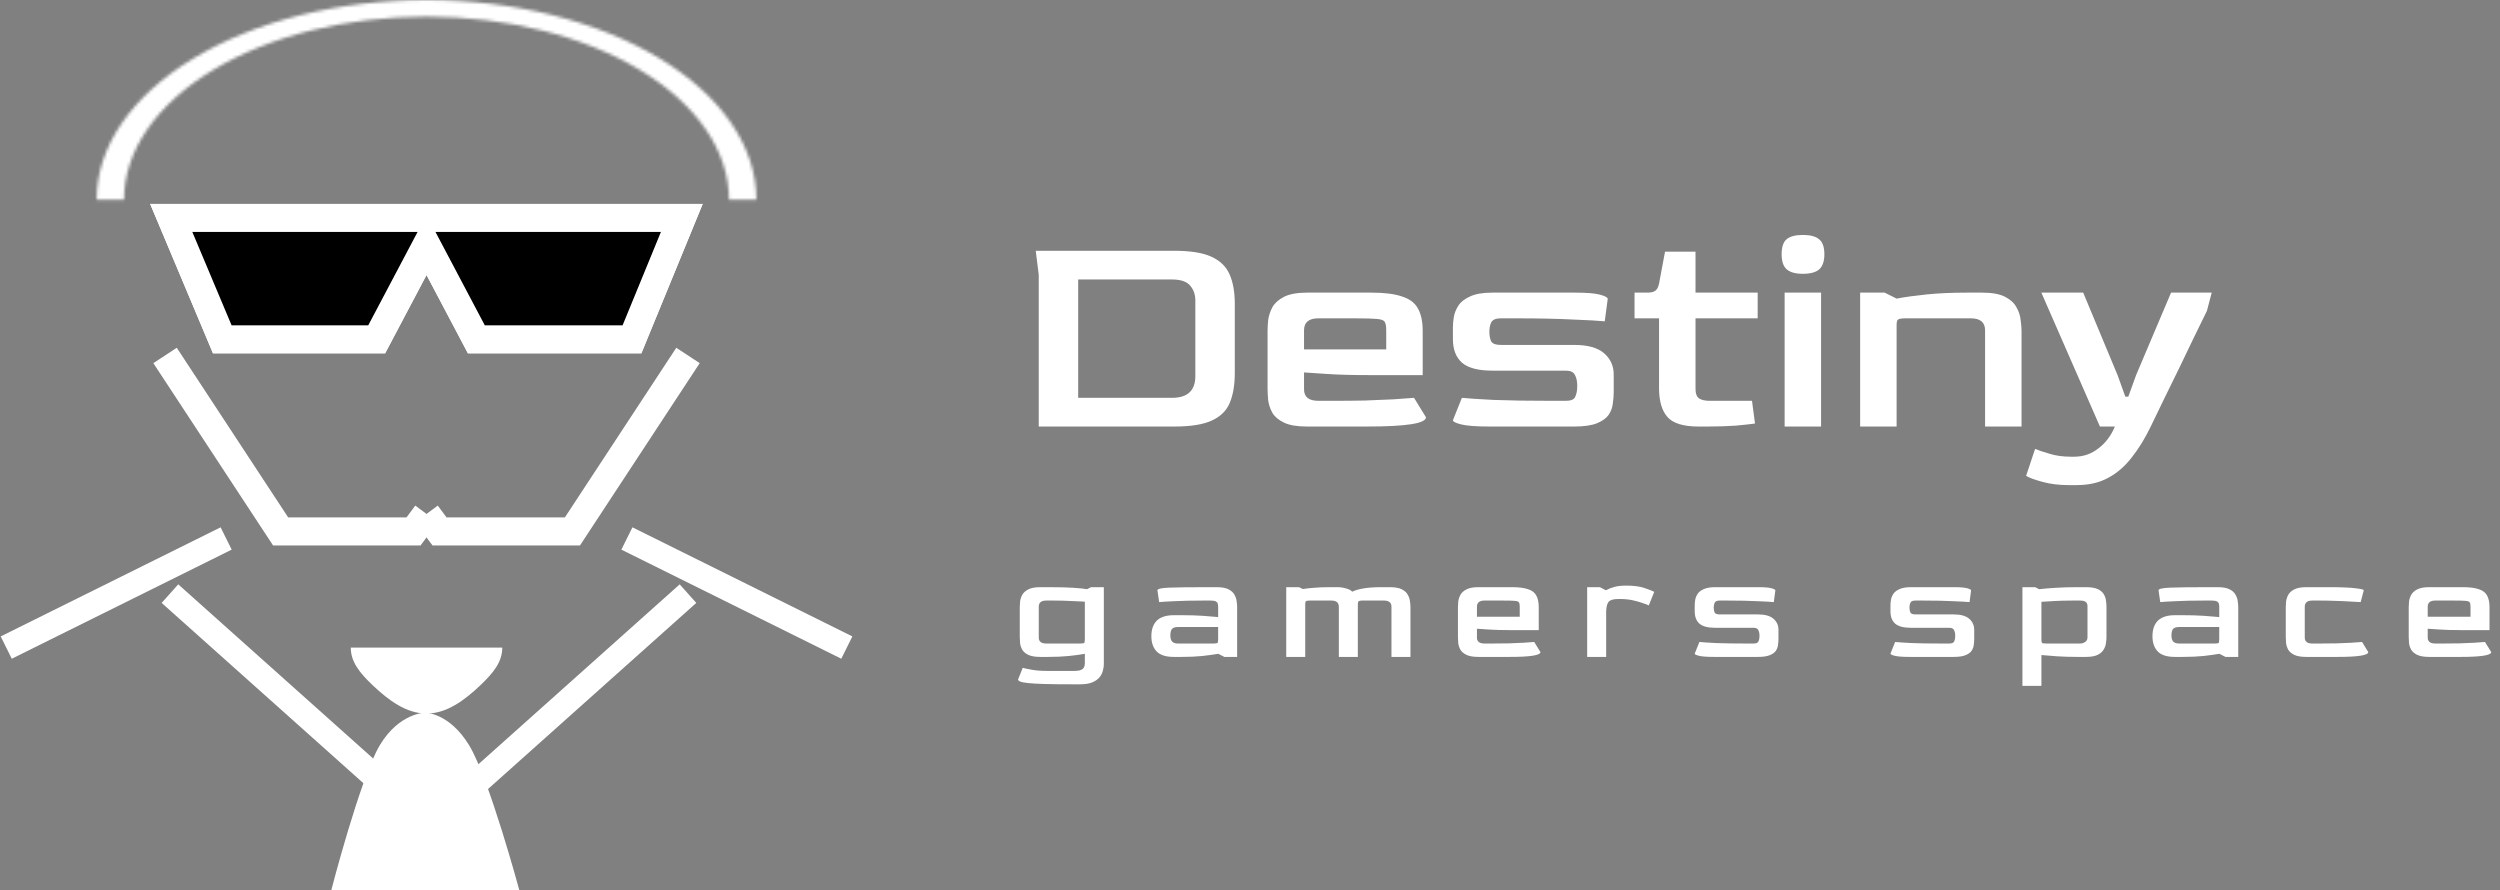 <svg width="803" height="286" viewBox="0 0 803 286" fill="none" xmlns="http://www.w3.org/2000/svg">
<rect x="0" y="0" width="803" height="286" fill="#808080" stroke="none"/>
<path d="M333.64 137V88.232L332.68 80.552H377.224C382.408 80.552 386.376 81.192 389.128 82.472C391.944 83.752 393.896 85.672 394.984 88.232C396.072 90.728 396.616 93.864 396.616 97.64V119.816C396.616 123.656 396.072 126.856 394.984 129.416C393.96 131.912 392.04 133.8 389.224 135.08C386.472 136.36 382.472 137 377.224 137H333.64ZM346.312 127.784H376.456C381.384 127.784 383.88 125.512 383.944 120.968V96.488C383.944 94.632 383.4 93.064 382.312 91.784C381.224 90.44 379.272 89.768 376.456 89.768H346.312V127.784ZM419.816 137C416.616 137 414.152 136.584 412.424 135.752C410.696 134.92 409.448 133.864 408.68 132.584C407.976 131.304 407.528 129.96 407.336 128.552C407.208 127.144 407.144 125.864 407.144 124.712V106.28C407.144 105.32 407.208 104.168 407.336 102.824C407.528 101.416 407.976 100.04 408.68 98.696C409.448 97.352 410.696 96.232 412.424 95.336C414.216 94.44 416.68 93.992 419.816 93.992H440.456C444.68 93.992 447.976 94.408 450.344 95.24C452.776 96.008 454.472 97.288 455.432 99.08C456.456 100.872 456.968 103.272 456.968 106.28V120.488H440.168C434.408 120.488 429.704 120.36 426.056 120.104C422.472 119.848 420.072 119.688 418.856 119.624V124.904C418.792 127.464 420.328 128.744 423.464 128.744H428.36C431.816 128.744 435.176 128.712 438.44 128.648C441.768 128.52 444.808 128.392 447.56 128.264C450.312 128.072 452.52 127.912 454.184 127.784L458.024 134.024C458.024 136.008 451.72 137 439.112 137H419.816ZM418.856 112.232H445.256V106.088C445.256 104.808 445.096 103.912 444.776 103.4C444.52 102.888 443.688 102.568 442.28 102.44C440.872 102.312 438.472 102.248 435.08 102.248H423.464C420.392 102.248 418.856 103.528 418.856 106.088V112.232ZM478.483 137C474.195 137 471.155 136.776 469.363 136.328C467.571 135.88 466.675 135.432 466.675 134.984L469.555 127.784C471.411 127.976 474.803 128.2 479.731 128.456C484.723 128.648 490.867 128.744 498.163 128.744H502.963C504.563 128.744 505.555 128.328 505.939 127.496C506.387 126.6 506.611 125.416 506.611 123.944C506.611 122.472 506.355 121.288 505.843 120.392C505.395 119.496 504.435 119.048 502.963 119.048H479.347C474.867 119.048 471.635 118.216 469.651 116.552C467.667 114.824 466.675 112.264 466.675 108.872V105.032C466.675 104.136 466.771 103.08 466.963 101.864C467.155 100.648 467.635 99.432 468.403 98.216C469.171 97 470.419 96.008 472.147 95.24C473.875 94.408 476.275 93.992 479.347 93.992H505.843C509.683 93.992 512.403 94.216 514.003 94.664C515.603 95.112 516.403 95.56 516.403 96.008L515.443 103.208C513.587 103.016 510.163 102.824 505.171 102.632C500.179 102.376 494.067 102.248 486.835 102.248H482.035C480.435 102.248 479.411 102.696 478.963 103.592C478.579 104.424 478.387 105.416 478.387 106.568C478.387 107.784 478.579 108.808 478.963 109.64C479.411 110.408 480.435 110.792 482.035 110.792H505.651C510.003 110.792 513.203 111.688 515.251 113.48C517.299 115.272 518.323 117.544 518.323 120.296V125.96C518.323 127.112 518.227 128.328 518.035 129.608C517.907 130.888 517.459 132.104 516.691 133.256C515.923 134.344 514.675 135.24 512.947 135.944C511.219 136.648 508.787 137 505.651 137H478.483ZM545.558 137C540.694 137 537.366 135.976 535.574 133.928C533.782 131.88 532.886 128.808 532.886 124.712V102.248H525.014V93.992H529.046C530.262 93.992 531.126 93.8 531.638 93.416C532.214 93.032 532.63 92.264 532.886 91.112L534.806 80.84H544.598V93.992H564.566V102.248H544.598V124.808C544.598 126.408 544.982 127.464 545.75 127.976C546.518 128.488 547.67 128.744 549.206 128.744H562.742L563.702 136.04C562.358 136.232 560.31 136.456 557.558 136.712C554.806 136.904 551.798 137 548.534 137H545.558ZM579.076 87.944C576.708 87.944 574.98 87.464 573.892 86.504C572.804 85.544 572.26 83.944 572.26 81.704C572.26 79.4 572.772 77.8 573.796 76.904C574.884 75.944 576.644 75.464 579.076 75.464C581.508 75.464 583.268 75.944 584.356 76.904C585.444 77.8 585.988 79.4 585.988 81.704C585.988 83.88 585.444 85.48 584.356 86.504C583.268 87.464 581.508 87.944 579.076 87.944ZM573.22 137V93.992H584.932V137H573.22ZM597.479 137V93.992H605.351L609.191 95.912C611.879 95.4 615.111 94.952 618.887 94.568C622.663 94.184 626.983 93.992 631.847 93.992H636.647C639.847 93.992 642.311 94.44 644.039 95.336C645.767 96.232 646.983 97.352 647.687 98.696C648.455 100.04 648.903 101.416 649.031 102.824C649.223 104.168 649.319 105.32 649.319 106.28V137H637.607V106.088C637.607 103.528 636.071 102.248 632.999 102.248H612.071C610.855 102.248 610.055 102.376 609.671 102.632C609.351 102.824 609.191 103.4 609.191 104.36V137H597.479ZM664.417 155.816C661.345 155.816 658.529 155.464 655.969 154.76C653.409 154.056 651.681 153.416 650.785 152.84L653.665 144.2C654.753 144.648 656.289 145.16 658.273 145.736C660.321 146.376 662.625 146.696 665.185 146.696H666.241C669.185 146.696 671.777 145.8 674.017 144.008C676.321 142.28 678.081 139.944 679.297 137H674.497L655.681 93.992H669.121L680.161 120.488L682.657 127.4H683.617L686.113 120.488L697.345 93.992H710.401L708.865 99.848C707.649 102.344 706.241 105.224 704.641 108.488C703.105 111.688 701.505 115.016 699.841 118.472C698.177 121.928 696.545 125.256 694.945 128.456C693.409 131.656 692.033 134.504 690.817 137C688.961 140.84 686.913 144.168 684.673 146.984C682.497 149.8 679.969 151.976 677.089 153.512C674.273 155.048 670.913 155.816 667.009 155.816H664.417ZM344.45 219.8C340.783 219.8 337.8 219.767 335.5 219.7C333.2 219.633 331.433 219.533 330.2 219.4C328.967 219.267 328.117 219.1 327.65 218.9C327.217 218.7 327 218.483 327 218.25L328.5 214.5C329.033 214.667 329.967 214.867 331.3 215.1C332.667 215.367 334.4 215.5 336.5 215.5H345.05C346.283 215.5 347.15 215.317 347.65 214.95C348.183 214.583 348.45 213.933 348.45 213V210C347.017 210.267 345.317 210.5 343.35 210.7C341.417 210.9 339.183 211 336.65 211H334.15C332.483 211 331.2 210.783 330.3 210.35C329.4 209.917 328.75 209.367 328.35 208.7C327.983 208.033 327.75 207.333 327.65 206.6C327.583 205.867 327.55 205.2 327.55 204.6V195C327.55 194.5 327.583 193.9 327.65 193.2C327.75 192.467 327.983 191.75 328.35 191.05C328.75 190.35 329.4 189.767 330.3 189.3C331.233 188.833 332.517 188.6 334.15 188.6H336.7C340.2 188.6 342.917 188.667 344.85 188.8C346.817 188.933 348.25 189.083 349.15 189.25L350.45 188.6H354.55V213.4C354.55 214 354.45 214.667 354.25 215.4C354.083 216.133 353.733 216.833 353.2 217.5C352.667 218.167 351.9 218.717 350.9 219.15C349.9 219.583 348.583 219.8 346.95 219.8H344.45ZM336.05 206.7H346.9C347.667 206.7 348.117 206.633 348.25 206.5C348.383 206.367 348.45 205.933 348.45 205.2V193.25C347.317 193.183 345.883 193.117 344.15 193.05C342.417 192.95 340.567 192.9 338.6 192.9H336.05C334.45 192.9 333.65 193.567 333.65 194.9V204.7C333.617 206.033 334.417 206.7 336.05 206.7ZM377.018 211C374.485 211 372.652 210.417 371.518 209.25C370.385 208.05 369.818 206.417 369.818 204.35C369.818 202.183 370.402 200.517 371.568 199.35C372.768 198.183 374.585 197.6 377.018 197.6H379.568C382.068 197.6 384.318 197.667 386.318 197.8C388.318 197.933 389.968 198.067 391.268 198.2V194.9C391.268 194.6 391.235 194.3 391.168 194C391.102 193.667 390.902 193.4 390.568 193.2C390.235 193 389.668 192.9 388.868 192.9H386.368C382.735 192.9 379.702 192.967 377.268 193.1C374.835 193.2 373.185 193.3 372.318 193.4L371.768 189.6C371.768 189.133 373.035 188.85 375.568 188.75C378.102 188.65 382.335 188.6 388.268 188.6H390.768C392.435 188.6 393.718 188.833 394.618 189.3C395.518 189.767 396.152 190.35 396.518 191.05C396.918 191.75 397.152 192.467 397.218 193.2C397.318 193.9 397.368 194.5 397.368 195V211H393.268L391.318 210C389.918 210.233 388.235 210.467 386.268 210.7C384.302 210.9 382.052 211 379.518 211H377.018ZM378.318 206.7H389.768C390.502 206.7 390.935 206.633 391.068 206.5C391.202 206.367 391.268 205.95 391.268 205.25V201.4H378.318C377.418 201.4 376.785 201.617 376.418 202.05C376.085 202.483 375.918 203.167 375.918 204.1C375.918 205.033 376.118 205.7 376.518 206.1C376.918 206.5 377.518 206.7 378.318 206.7ZM413.137 211V188.6H417.237L418.487 189.2C419.453 189.033 420.637 188.9 422.037 188.8C423.437 188.667 425.103 188.6 427.037 188.6H429.537C430.503 188.6 431.437 188.733 432.337 189C433.237 189.233 433.903 189.583 434.337 190.05C435.203 189.617 436.403 189.267 437.937 189C439.47 188.733 441.47 188.6 443.937 188.6H446.437C448.103 188.6 449.387 188.833 450.287 189.3C451.187 189.767 451.82 190.35 452.187 191.05C452.587 191.75 452.82 192.467 452.887 193.2C452.987 193.9 453.037 194.5 453.037 195V211H446.937V194.9C446.937 193.567 446.137 192.9 444.537 192.9H437.537C437.003 192.9 436.637 192.967 436.437 193.1C436.237 193.233 436.137 193.533 436.137 194V211H430.037V194.9C430.037 193.567 429.237 192.9 427.637 192.9H420.737C420.103 192.9 419.687 192.967 419.487 193.1C419.32 193.2 419.237 193.5 419.237 194V211H413.137ZM474.891 211C473.224 211 471.941 210.783 471.041 210.35C470.141 209.917 469.491 209.367 469.091 208.7C468.724 208.033 468.491 207.333 468.391 206.6C468.324 205.867 468.291 205.2 468.291 204.6V195C468.291 194.5 468.324 193.9 468.391 193.2C468.491 192.467 468.724 191.75 469.091 191.05C469.491 190.35 470.141 189.767 471.041 189.3C471.974 188.833 473.258 188.6 474.891 188.6H485.641C487.841 188.6 489.558 188.817 490.791 189.25C492.058 189.65 492.941 190.317 493.441 191.25C493.974 192.183 494.241 193.433 494.241 195V202.4H485.491C482.491 202.4 480.041 202.333 478.141 202.2C476.274 202.067 475.024 201.983 474.391 201.95V204.7C474.358 206.033 475.158 206.7 476.791 206.7H479.341C481.141 206.7 482.891 206.683 484.591 206.65C486.324 206.583 487.908 206.517 489.341 206.45C490.774 206.35 491.924 206.267 492.791 206.2L494.791 209.45C494.791 210.483 491.508 211 484.941 211H474.891ZM474.391 198.1H488.141V194.9C488.141 194.233 488.058 193.767 487.891 193.5C487.758 193.233 487.324 193.067 486.591 193C485.858 192.933 484.608 192.9 482.841 192.9H476.791C475.191 192.9 474.391 193.567 474.391 194.9V198.1ZM509.797 211V188.6H513.897L515.797 189.6C516.664 189.133 517.597 188.767 518.597 188.5C519.597 188.233 520.864 188.1 522.397 188.1C524.83 188.1 526.797 188.367 528.297 188.9C529.83 189.433 530.847 189.833 531.347 190.1L529.597 194.45C529.197 194.25 528.53 194 527.597 193.7C526.697 193.367 525.63 193.067 524.397 192.8C523.164 192.533 521.814 192.4 520.347 192.4H519.797C518.197 192.4 517.147 192.717 516.647 193.35C516.18 193.983 515.93 195.033 515.897 196.5V211H509.797ZM550.496 211C548.262 211 546.679 210.883 545.746 210.65C544.812 210.417 544.346 210.183 544.346 209.95L545.846 206.2C546.812 206.3 548.579 206.417 551.146 206.55C553.746 206.65 556.946 206.7 560.746 206.7H563.246C564.079 206.7 564.596 206.483 564.796 206.05C565.029 205.583 565.146 204.967 565.146 204.2C565.146 203.433 565.012 202.817 564.746 202.35C564.512 201.883 564.012 201.65 563.246 201.65H550.946C548.612 201.65 546.929 201.217 545.896 200.35C544.862 199.45 544.346 198.117 544.346 196.35V194.35C544.346 193.883 544.396 193.333 544.496 192.7C544.596 192.067 544.846 191.433 545.246 190.8C545.646 190.167 546.296 189.65 547.196 189.25C548.096 188.817 549.346 188.6 550.946 188.6H564.746C566.746 188.6 568.162 188.717 568.996 188.95C569.829 189.183 570.246 189.417 570.246 189.65L569.746 193.4C568.779 193.3 566.996 193.2 564.396 193.1C561.796 192.967 558.612 192.9 554.846 192.9H552.346C551.512 192.9 550.979 193.133 550.746 193.6C550.546 194.033 550.446 194.55 550.446 195.15C550.446 195.783 550.546 196.317 550.746 196.75C550.979 197.15 551.512 197.35 552.346 197.35H564.646C566.912 197.35 568.579 197.817 569.646 198.75C570.712 199.683 571.246 200.867 571.246 202.3V205.25C571.246 205.85 571.196 206.483 571.096 207.15C571.029 207.817 570.796 208.45 570.396 209.05C569.996 209.617 569.346 210.083 568.446 210.45C567.546 210.817 566.279 211 564.646 211H550.496ZM613.367 211C611.133 211 609.55 210.883 608.617 210.65C607.683 210.417 607.217 210.183 607.217 209.95L608.717 206.2C609.683 206.3 611.45 206.417 614.017 206.55C616.617 206.65 619.817 206.7 623.617 206.7H626.117C626.95 206.7 627.467 206.483 627.667 206.05C627.9 205.583 628.017 204.967 628.017 204.2C628.017 203.433 627.883 202.817 627.617 202.35C627.383 201.883 626.883 201.65 626.117 201.65H613.817C611.483 201.65 609.8 201.217 608.767 200.35C607.733 199.45 607.217 198.117 607.217 196.35V194.35C607.217 193.883 607.267 193.333 607.367 192.7C607.467 192.067 607.717 191.433 608.117 190.8C608.517 190.167 609.167 189.65 610.067 189.25C610.967 188.817 612.217 188.6 613.817 188.6H627.617C629.617 188.6 631.033 188.717 631.867 188.95C632.7 189.183 633.117 189.417 633.117 189.65L632.617 193.4C631.65 193.3 629.867 193.2 627.267 193.1C624.667 192.967 621.483 192.9 617.717 192.9H615.217C614.383 192.9 613.85 193.133 613.617 193.6C613.417 194.033 613.317 194.55 613.317 195.15C613.317 195.783 613.417 196.317 613.617 196.75C613.85 197.15 614.383 197.35 615.217 197.35H627.517C629.783 197.35 631.45 197.817 632.517 198.75C633.583 199.683 634.117 200.867 634.117 202.3V205.25C634.117 205.85 634.067 206.483 633.967 207.15C633.9 207.817 633.667 208.45 633.267 209.05C632.867 209.617 632.217 210.083 631.317 210.45C630.417 210.817 629.15 211 627.517 211H613.367ZM649.602 220.3V188.6H653.702L654.952 189.25C656.452 189.083 658.235 188.933 660.302 188.8C662.402 188.667 664.785 188.6 667.452 188.6H670.002C671.668 188.6 672.952 188.817 673.852 189.25C674.752 189.683 675.385 190.233 675.752 190.9C676.152 191.567 676.385 192.267 676.452 193C676.552 193.733 676.602 194.4 676.602 195V204.6C676.602 205.1 676.552 205.717 676.452 206.45C676.385 207.15 676.152 207.85 675.752 208.55C675.385 209.25 674.752 209.833 673.852 210.3C672.952 210.767 671.668 211 670.002 211H667.452C664.918 211 662.668 210.933 660.702 210.8C658.735 210.667 657.068 210.533 655.702 210.4V220.3H649.602ZM657.252 206.7H668.102C668.735 206.7 669.285 206.533 669.752 206.2C670.252 205.867 670.502 205.367 670.502 204.7V194.9C670.535 194.167 670.352 193.65 669.952 193.35C669.585 193.05 668.968 192.9 668.102 192.9H665.602C663.468 192.9 661.568 192.95 659.902 193.05C658.268 193.117 656.868 193.2 655.702 193.3V205.15C655.702 205.883 655.768 206.333 655.902 206.5C656.068 206.633 656.518 206.7 657.252 206.7ZM698.571 211C696.038 211 694.204 210.417 693.071 209.25C691.938 208.05 691.371 206.417 691.371 204.35C691.371 202.183 691.954 200.517 693.121 199.35C694.321 198.183 696.138 197.6 698.571 197.6H701.121C703.621 197.6 705.871 197.667 707.871 197.8C709.871 197.933 711.521 198.067 712.821 198.2V194.9C712.821 194.6 712.788 194.3 712.721 194C712.654 193.667 712.454 193.4 712.121 193.2C711.788 193 711.221 192.9 710.421 192.9H707.921C704.288 192.9 701.254 192.967 698.821 193.1C696.388 193.2 694.738 193.3 693.871 193.4L693.321 189.6C693.321 189.133 694.588 188.85 697.121 188.75C699.654 188.65 703.888 188.6 709.821 188.6H712.321C713.988 188.6 715.271 188.833 716.171 189.3C717.071 189.767 717.704 190.35 718.071 191.05C718.471 191.75 718.704 192.467 718.771 193.2C718.871 193.9 718.921 194.5 718.921 195V211H714.821L712.871 210C711.471 210.233 709.788 210.467 707.821 210.7C705.854 210.9 703.604 211 701.071 211H698.571ZM699.871 206.7H711.321C712.054 206.7 712.488 206.633 712.621 206.5C712.754 206.367 712.821 205.95 712.821 205.25V201.4H699.871C698.971 201.4 698.338 201.617 697.971 202.05C697.638 202.483 697.471 203.167 697.471 204.1C697.471 205.033 697.671 205.7 698.071 206.1C698.471 206.5 699.071 206.7 699.871 206.7ZM740.789 211C739.123 211 737.839 210.783 736.939 210.35C736.039 209.917 735.389 209.367 734.989 208.7C734.623 208.033 734.389 207.333 734.289 206.6C734.223 205.867 734.189 205.2 734.189 204.6V195C734.189 194.5 734.223 193.9 734.289 193.2C734.389 192.467 734.623 191.75 734.989 191.05C735.389 190.35 736.039 189.767 736.939 189.3C737.873 188.833 739.156 188.6 740.789 188.6H747.739C751.906 188.6 754.856 188.717 756.589 188.95C758.356 189.15 759.239 189.367 759.239 189.6L758.239 193.4C757.306 193.333 756.123 193.267 754.689 193.2C753.256 193.1 751.706 193.033 750.039 193C748.406 192.933 746.806 192.9 745.239 192.9H742.689C741.089 192.9 740.289 193.567 740.289 194.9V204.7C740.256 206.033 741.056 206.7 742.689 206.7H745.239C747.039 206.7 748.789 206.683 750.489 206.65C752.223 206.583 753.806 206.517 755.239 206.45C756.673 206.35 757.823 206.267 758.689 206.2L760.689 209.45C760.689 210.483 757.406 211 750.839 211H740.789ZM780.282 211C778.615 211 777.332 210.783 776.432 210.35C775.532 209.917 774.882 209.367 774.482 208.7C774.115 208.033 773.882 207.333 773.782 206.6C773.715 205.867 773.682 205.2 773.682 204.6V195C773.682 194.5 773.715 193.9 773.782 193.2C773.882 192.467 774.115 191.75 774.482 191.05C774.882 190.35 775.532 189.767 776.432 189.3C777.365 188.833 778.648 188.6 780.282 188.6H791.032C793.232 188.6 794.948 188.817 796.182 189.25C797.448 189.65 798.332 190.317 798.832 191.25C799.365 192.183 799.632 193.433 799.632 195V202.4H790.882C787.882 202.4 785.432 202.333 783.532 202.2C781.665 202.067 780.415 201.983 779.782 201.95V204.7C779.748 206.033 780.548 206.7 782.182 206.7H784.732C786.532 206.7 788.282 206.683 789.982 206.65C791.715 206.583 793.298 206.517 794.732 206.45C796.165 206.35 797.315 206.267 798.182 206.2L800.182 209.45C800.182 210.483 796.898 211 790.332 211H780.282ZM779.782 198.1H793.532V194.9C793.532 194.233 793.448 193.767 793.282 193.5C793.148 193.233 792.715 193.067 791.982 193C791.248 192.933 789.998 192.9 788.232 192.9H782.182C780.582 192.9 779.782 193.567 779.782 194.9V198.1Z" fill="white"/>
<mask id="path-2-inside-1_138_2" fill="white">
<path d="M242.959 64.152C242.959 47.138 231.796 30.821 211.925 18.79C192.053 6.759 165.102 1.28454e-06 137 0C108.898 -1.28454e-06 81.947 6.759 62.075 18.79C42.204 30.821 31.041 47.138 31.041 64.152L39.845 64.152C39.845 48.552 50.081 33.59 68.301 22.559C86.521 11.528 111.233 5.331 137 5.331C162.767 5.331 187.479 11.528 205.699 22.559C223.919 33.59 234.155 48.552 234.155 64.152H242.959Z"/>
</mask>
<path d="M242.959 64.152C242.959 47.138 231.796 30.821 211.925 18.79C192.053 6.759 165.102 1.28454e-06 137 0C108.898 -1.28454e-06 81.947 6.759 62.075 18.79C42.204 30.821 31.041 47.138 31.041 64.152L39.845 64.152C39.845 48.552 50.081 33.59 68.301 22.559C86.521 11.528 111.233 5.331 137 5.331C162.767 5.331 187.479 11.528 205.699 22.559C223.919 33.59 234.155 48.552 234.155 64.152H242.959Z" stroke="white" stroke-width="24" mask="url(#path-2-inside-1_138_2)"/>
<path d="M202.99 109L219 70H137H55L71.4 109H120.99L137 78.698L153.01 109H202.99Z" fill="white" stroke="white" stroke-width="9"/>
<path d="M202.99 109L219 70H137H55L71.4 109H120.99L137 78.698L153.01 109H202.99Z" fill="black" stroke="white" stroke-width="9"/>
<path d="M53.017 114.174L90.137 170.696H132.824L137 165.075" stroke="white" stroke-width="9"/>
<path d="M220.983 114.174L183.863 170.696H141.176L137 165.075" stroke="white" stroke-width="9"/>
<path d="M72.639 172.957L2 208" stroke="white" stroke-width="8"/>
<path d="M122.872 251.696L54.587 190.674" stroke="white" stroke-width="8"/>
<path d="M152.698 251.696L220.983 190.674" stroke="white" stroke-width="8"/>
<path d="M201.36 172.957L272 208" stroke="white" stroke-width="8"/>
<path d="M161.331 208C161.331 212.572 158.545 216.078 154.205 220.19C149.178 224.952 143.453 229.196 137 229.196C130.547 229.196 124.822 224.952 119.795 220.19C115.455 216.078 112.669 212.572 112.669 208L137 208H161.331Z" fill="white"/>
<path d="M136.608 228.913C136.608 228.913 144.297 228.913 150.673 239.356C157.049 249.799 166.826 286 166.826 286H106.39C106.39 286 115.741 249.798 122.001 239.356C128.261 228.913 136.608 228.913 136.608 228.913Z" fill="white"/>
</svg>
